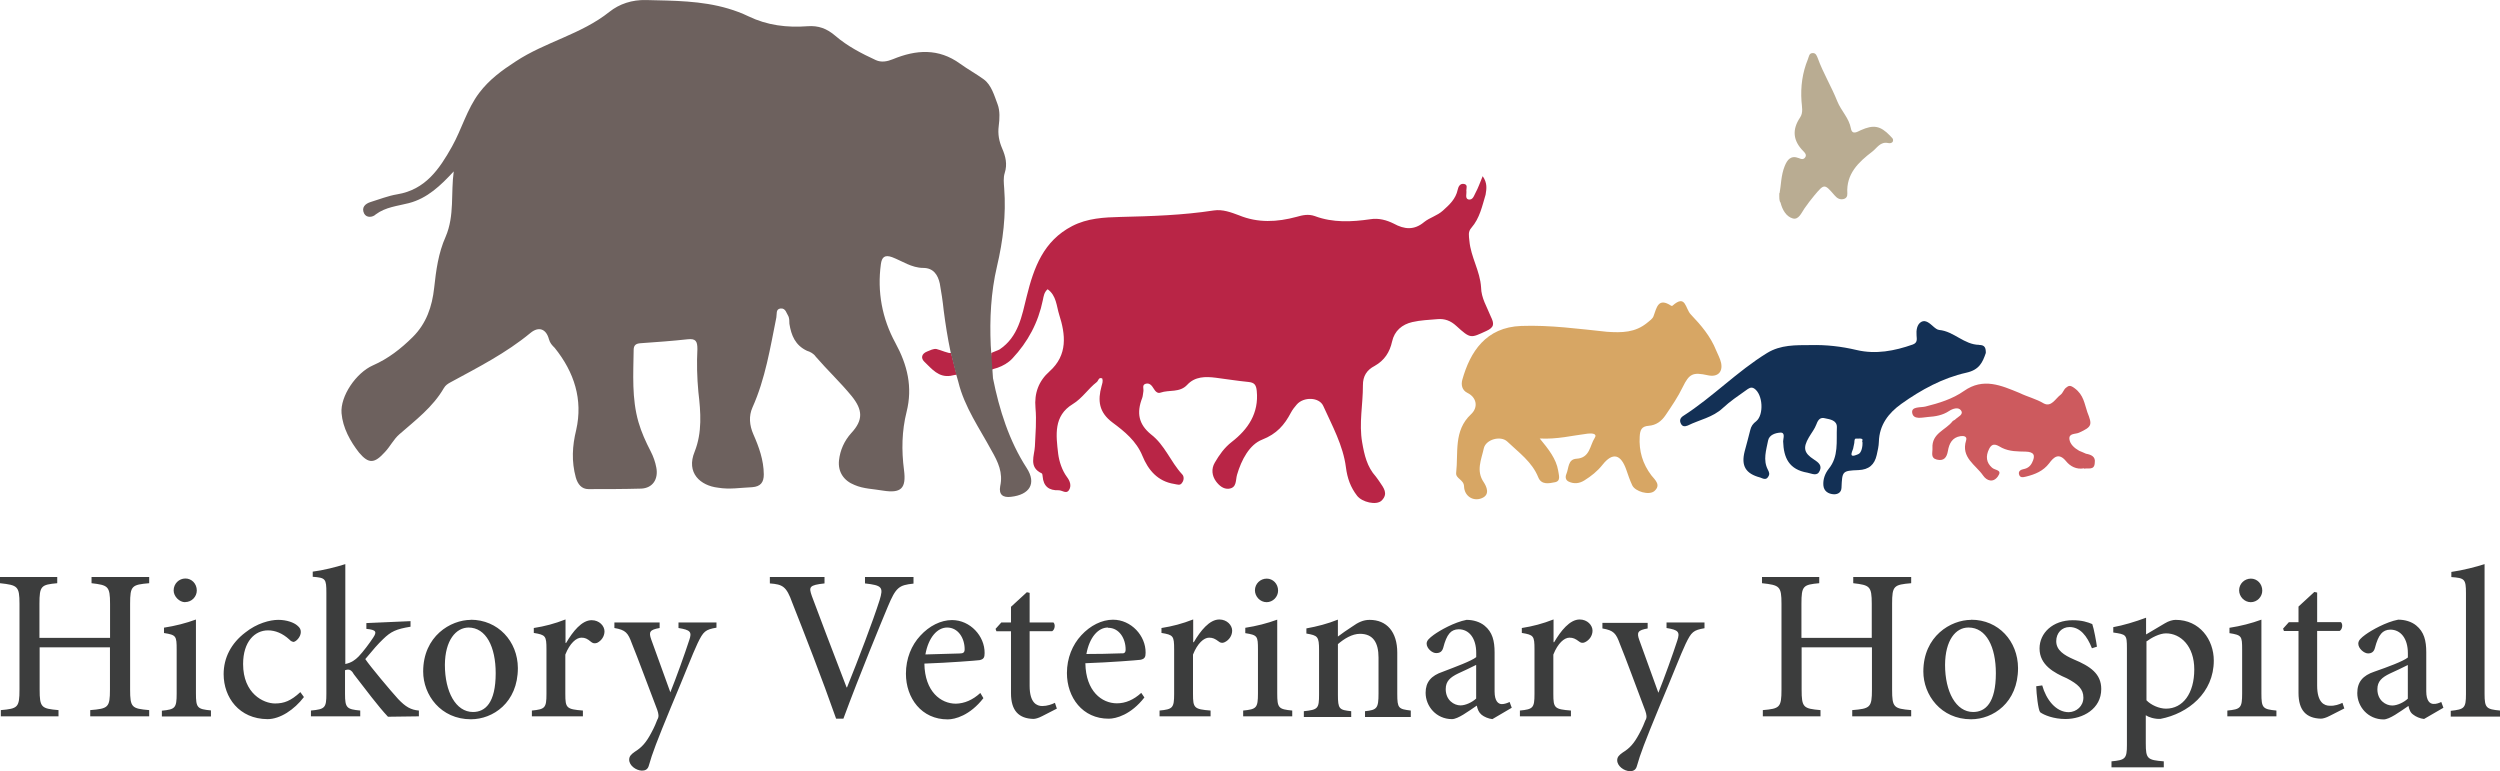 <svg xmlns="http://www.w3.org/2000/svg" xmlns:xlink="http://www.w3.org/1999/xlink" version="1.1" id="Layer_1" x="0px" y="0px" width="256.561px" height="79.123px" viewBox="0 0 256.561 79.123" enable-background="new 0 0 256.561 79.123" xml:space="preserve">
<g>
	<path fill="#B92546" d="M98.179 38.468c-0.113-0.027-0.482 0.08-0.638 0.102c-1.239 0.178-1.921-0.723-2.668-1.434 c-0.407-0.387-0.294-0.836 0.263-1.059c0.312-0.125 0.669-0.312 0.968-0.259c0.436 0.1 1.3 0.5 1.5 0.4"/>
	<path fill="#B92546" d="M101.727 36.231c0.117-0.077 0.738-0.294 0.854-0.37c1.938-1.295 2.286-3.435 2.783-5.439 c0.735-2.967 1.721-5.694 4.666-7.221c1.566-0.812 3.282-0.896 4.951-0.937c3.206-0.075 6.399-0.177 9.573-0.665 c0.928-0.142 1.8 0.2 2.6 0.498c1.947 0.8 3.9 0.7 5.9 0.159c0.624-0.179 1.223-0.312 1.877-0.081 c1.86 0.7 3.8 0.6 5.7 0.323c0.854-0.145 1.7 0.1 2.4 0.45c1.096 0.6 2.1 0.7 3.131-0.168 c0.572-0.455 1.329-0.638 1.911-1.162c0.683-0.615 1.321-1.198 1.522-2.146c0.068-0.321 0.244-0.691 0.688-0.588 c0.354 0.1 0.2 0.4 0.2 0.67c0.056 0.317-0.157 0.8 0.2 0.915c0.474 0.1 0.583-0.393 0.746-0.689 c0.266-0.48 0.442-1.011 0.731-1.7c0.493 0.7 0.4 1.3 0.3 1.895c-0.354 1.178-0.6 2.413-1.455 3.4 c-0.369 0.414-0.258 0.817-0.21 1.334c0.153 1.7 1.1 3.1 1.2 4.78c0.017 1.1 0.6 2 1 3 c0.339 0.7 0.4 1.097-0.474 1.483c-1.593 0.727-1.593 0.823-3.073-0.53c-0.584-0.535-1.193-0.757-1.938-0.689 c-0.86 0.077-1.737 0.105-2.573 0.3c-1.048 0.242-1.832 0.893-2.075 1.999c-0.241 1.093-0.782 1.934-1.787 2.5 c-0.81 0.418-1.212 1.045-1.206 1.992c0.011 1.953-0.421 3.892-0.076 5.863c0.225 1.3 0.5 2.5 1.4 3.5 c0.146 0.2 0.3 0.4 0.4 0.559c0.404 0.6 0.9 1.2 0.2 1.902c-0.537 0.527-2.017 0.164-2.518-0.485 c-0.674-0.874-1.005-1.788-1.152-2.937c-0.287-2.232-1.402-4.246-2.324-6.287c-0.413-0.917-2.021-0.958-2.722-0.142 c-0.221 0.256-0.437 0.528-0.594 0.825c-0.669 1.271-1.453 2.187-2.962 2.779c-1.286 0.506-2.119 2.055-2.569 3.6 c-0.162 0.541-0.004 1.327-0.832 1.433c-0.57 0.07-1.028-0.345-1.326-0.751c-0.417-0.569-0.505-1.279-0.129-1.92 c0.468-0.8 0.972-1.532 1.755-2.14c1.663-1.289 2.782-2.934 2.554-5.226c-0.062-0.617-0.24-0.857-0.846-0.917 c-1.122-0.11-2.236-0.292-3.355-0.434c-1.07-0.136-2.141-0.136-2.937 0.726c-0.767 0.829-1.844 0.49-2.733 0.8 c-0.321 0.126-0.55-0.15-0.715-0.425c-0.183-0.304-0.414-0.592-0.806-0.485c-0.417 0.114-0.187 0.507-0.245 0.8 c-0.047 0.22-0.041 0.458-0.121 0.664c-0.594 1.534-0.358 2.7 0.9 3.728c1.434 1.1 2 2.8 3.2 4.1 c0.209 0.2 0.2 0.6 0 0.859c-0.195 0.338-0.501 0.18-0.804 0.134c-1.713-0.265-2.679-1.438-3.271-2.885 c-0.625-1.53-1.848-2.514-3.053-3.408c-1.429-1.061-1.549-2.27-1.139-3.757c0.07-0.256 0.165-0.503 0.073-0.776 c-0.384-0.175-0.389 0.234-0.568 0.37c-0.887 0.681-1.478 1.66-2.468 2.262c-1.979 1.203-1.716 3.175-1.49 5.1 c0.104 0.8 0.4 1.7 0.9 2.378c0.303 0.4 0.5 0.9 0.2 1.361c-0.273 0.404-0.692-0.002-1.049 0 c-0.99 0.041-1.567-0.399-1.645-1.423c-0.008-0.108-0.028-0.281-0.094-0.312c-1.369-0.627-0.746-1.827-0.702-2.762 c0.062-1.32 0.18-2.647 0.061-3.953c-0.139-1.532 0.341-2.77 1.436-3.744c1.906-1.698 1.645-3.8 0.994-5.835 c-0.272-0.854-0.278-1.959-1.185-2.6c-0.359 0.311-0.408 0.714-0.489 1.111c-0.468 2.3-1.528 4.294-3.132 6 c-0.425 0.453-0.965 0.752-1.523 0.95c-0.244 0.086-0.635 0.152-0.751 0.3"/>
	<path fill="#CD5A5E" d="M213.862 48.062c-0.761 0.138-1.401-0.201-1.823-0.719c-0.742-0.912-1.262-0.455-1.742 0.2 c-0.612 0.801-1.446 1.138-2.375 1.368c-0.33 0.081-0.633 0.142-0.725-0.251c-0.076-0.32 0.199-0.466 0.474-0.518 c0.402-0.076 0.683-0.289 0.864-0.652c0.388-0.771 0.201-1.117-0.649-1.142c-0.827-0.021-1.644-0.003-2.431-0.387 c-0.402-0.195-0.931-0.682-1.325 0.113c-0.37 0.746-0.293 1.4 0.3 1.92c0.333 0.3 1.1 0.2 0.6 0.9 c-0.483 0.676-1.14 0.45-1.512-0.09c-0.757-1.104-2.302-1.844-1.746-3.611c0.134-0.423-0.254-0.482-0.58-0.433 c-0.857 0.132-1.163 0.775-1.288 1.516c-0.115 0.673-0.415 1.066-1.133 0.89c-0.681-0.168-0.427-0.701-0.453-1.185 c-0.084-1.523 1.365-1.84 2.056-2.743c0.064-0.084 0.202-0.11 0.278-0.189c0.272-0.277 0.896-0.497 0.596-0.93 c-0.258-0.372-0.836-0.199-1.232 0.064c-0.653 0.436-1.408 0.56-2.147 0.608c-0.579 0.039-1.522 0.33-1.633-0.438 c-0.094-0.658 0.877-0.51 1.367-0.634c1.397-0.35 2.782-0.775 3.946-1.594c1.995-1.403 3.828-0.564 5.7 0.2 c0.814 0.4 1.7 0.6 2.5 1.081c0.778 0.4 1.192-0.509 1.726-0.903c0.229-0.169 0.312-0.529 0.538-0.704 c0.276-0.215 0.41-0.322 0.9 0.046c0.938 0.7 1 1.6 1.3 2.455c0.512 1.3 0.5 1.489-0.846 2.1 c-0.366 0.175-1.073 0.033-0.993 0.679c0.063 0.5 0.5 0.9 1 1.183c0.229 0.1 0.5 0.2 0.7 0.3 c0.54 0.1 1 0.3 0.9 0.92C214.948 48.3 214.3 48 213.9 48.1"/>
	<path fill="#B9AC92" d="M182.629 19.835c0.153-0.805 0.138-1.836 0.525-2.791c0.265-0.649 0.624-1.137 1.453-0.817 c0.233 0.1 0.5 0.2 0.684-0.135c0.107-0.239-0.077-0.43-0.236-0.591c-1.05-1.063-1.166-2.194-0.319-3.448 c0.338-0.499 0.18-1.109 0.142-1.661c-0.104-1.495 0.088-2.932 0.659-4.319c0.113-0.274 0.11-0.637 0.516-0.627 c0.313 0 0.4 0.3 0.5 0.537c0.539 1.5 1.4 2.9 2 4.415c0.405 1 1.2 1.7 1.4 2.8 c0.128 0.7 0.7 0.3 1 0.166c1.312-0.587 2.013-0.471 3 0.55c0.153 0.2 0.4 0.3 0.3 0.6 c-0.095 0.196-0.316 0.2-0.498 0.163c-0.791-0.165-1.129 0.514-1.611 0.881c-1.426 1.085-2.692 2.289-2.562 4.3 c0.019 0.297-0.115 0.516-0.424 0.576c-0.377 0.074-0.643-0.107-0.882-0.384c-1.046-1.209-1.054-1.209-2.074 0 c-0.355 0.438-0.709 0.881-1.024 1.347c-0.315 0.465-0.6 1.184-1.19 1.021c-0.687-0.19-1.081-0.902-1.26-1.624 C182.576 20.6 182.6 20.3 182.6 19.8"/>
	<path fill="#D7A664" d="M158.006 44.99c0.909 1.1 1.7 2.1 1.9 3.305c0.072 0.5 0.3 1.09-0.361 1.2 c-0.573 0.113-1.358 0.29-1.68-0.508c-0.64-1.595-2.005-2.548-3.174-3.667c-0.68-0.652-2.22-0.228-2.418 0.7 c-0.247 1.134-0.817 2.3 0 3.476c0.259 0.4 0.7 1.266-0.208 1.632c-0.879 0.36-1.785-0.207-1.818-1.217 c-0.024-0.701-0.877-0.788-0.809-1.388c0.238-2.066-0.287-4.317 1.524-6.01c0.783-0.732 0.562-1.739-0.362-2.189 c-0.582-0.283-0.67-0.855-0.528-1.363c0.804-2.85 2.407-5.379 6.045-5.511c2.946-0.107 5.9 0.3 8.8 0.6 c1.518 0.1 2.9 0.1 4.155-0.949c0.231-0.188 0.521-0.387 0.617-0.643c0.33-0.88 0.472-1.982 1.832-1.069 c0.024 0 0.1 0 0.108-0.008c1.398-1.248 1.3 0.3 1.9 0.9c1.042 1.1 2 2.2 2.6 3.7 c0.162 0.4 0.4 0.8 0.5 1.27c0.191 0.959-0.388 1.476-1.359 1.261c-1.545-0.341-1.907-0.162-2.576 1.2 c-0.49 1.021-1.129 1.951-1.761 2.888c-0.432 0.642-0.981 1.04-1.746 1.098c-0.721 0.053-0.874 0.429-0.913 1.1 c-0.089 1.5 0.3 2.8 1.2 3.989c0.415 0.5 1 1 0.3 1.613c-0.54 0.458-1.961 0.044-2.264-0.593 c-0.241-0.508-0.421-1.046-0.604-1.578c-0.564-1.63-1.407-1.847-2.456-0.522c-0.533 0.672-1.156 1.157-1.862 1.6 c-0.523 0.322-1.062 0.373-1.604 0.116c-0.324-0.152-0.365-0.479-0.233-0.784c0.254-0.586 0.14-1.511 1.041-1.563 c1.389-0.082 1.358-1.362 1.863-2.132c0.301-0.458-0.293-0.488-0.695-0.446C161.332 44.7 159.8 45.1 158 45"/>
	<path fill="#6D615E" d="M101.673 35.445c-0.118-2.711 0.017-5.443 0.638-8.092c0.622-2.653 0.951-5.304 0.744-8.022 c-0.039-0.525-0.103-1.093 0.053-1.576c0.29-0.905 0.089-1.71-0.258-2.513c-0.322-0.743-0.464-1.475-0.357-2.304 c0.095-0.734 0.14-1.566-0.114-2.233c-0.344-0.907-0.638-1.99-1.422-2.562c-0.772-0.562-1.646-1.04-2.428-1.606 c-2.219-1.607-4.521-1.44-6.888-0.465c-0.589 0.242-1.197 0.355-1.76 0.096c-1.471-0.679-2.932-1.437-4.149-2.488 c-0.882-0.76-1.752-1.073-2.862-0.989c-2.099 0.158-4.134-0.084-6.06-1.017c-0.671-0.325-1.381-0.588-2.096-0.799 c-2.746-0.81-5.571-0.801-8.401-0.872c-1.453-0.036-2.749 0.396-3.773 1.213c-2.901 2.315-6.58 3.077-9.637 5.1 c-1.397 0.904-2.693 1.855-3.717 3.206c-1.274 1.683-1.791 3.721-2.801 5.521c-1.295 2.308-2.723 4.422-5.628 4.9 c-0.921 0.152-1.807 0.509-2.706 0.783c-0.584 0.179-0.976 0.565-0.689 1.175c0.251 0.5 0.9 0.4 1.2 0.1 c1.018-0.758 2.228-0.855 3.384-1.153c1.935-0.499 3.286-1.825 4.619-3.258c-0.31 2.2 0.1 4.54-0.83 6.7 c-0.751 1.68-0.984 3.454-1.18 5.259c-0.206 1.893-0.792 3.646-2.205 5.046c-1.206 1.196-2.512 2.215-4.076 2.9 c-1.745 0.771-3.366 3.173-3.224 4.91c0.125 1.5 0.9 2.9 1.8 4.046c1.01 1.2 1.6 1.1 2.652-0.06 c0.544-0.572 0.879-1.297 1.485-1.825c1.659-1.448 3.44-2.787 4.569-4.747c0.159-0.276 0.399-0.434 0.669-0.58 c2.829-1.535 5.7-2.994 8.207-5.066c0.873-0.721 1.621-0.405 1.9 0.635c0.113 0.4 0.3 0.6 0.6 0.9 c2.007 2.5 2.9 5.3 2.2 8.41c-0.409 1.661-0.49 3.233-0.043 4.878c0.199 0.7 0.6 1.2 1.3 1.2 c1.81 0 3.6 0 5.431-0.052c1.17-0.062 1.754-0.976 1.535-2.148c-0.11-0.587-0.3-1.137-0.584-1.685 c-0.496-0.957-0.951-1.958-1.249-2.992c-0.699-2.427-0.527-4.932-0.494-7.421c0.006-0.477 0.243-0.642 0.702-0.674 c1.615-0.113 3.231-0.228 4.839-0.405c0.834-0.092 1 0.2 1 1.001c-0.073 1.467-0.04 2.9 0.1 4.4 c0.247 2.1 0.4 4.152-0.378 6.124c-0.914 2.2 0.6 3.5 2.4 3.706c1.164 0.2 2.3 0 3.502-0.051 c0.852-0.065 1.196-0.492 1.19-1.317c-0.011-1.467-0.495-2.808-1.074-4.121c-0.401-0.912-0.48-1.869-0.088-2.746 c1.323-2.952 1.819-6.109 2.451-9.238c0.068-0.337-0.081-0.867 0.439-0.918c0.524-0.05 0.6 0.5 0.8 0.8 c0.092 0.2 0.1 0.5 0.1 0.771c0.194 1.2 0.6 2.2 1.8 2.768c0.336 0.1 0.7 0.3 0.9 0.6 c1.208 1.4 2.5 2.6 3.7 4.062c1.121 1.4 1.2 2.439-0.048 3.781c-0.721 0.799-1.146 1.76-1.261 2.8 c-0.127 1.2 0.5 2.1 1.6 2.531c0.925 0.4 1.9 0.4 2.9 0.575c1.874 0.3 2.42-0.216 2.17-2.121 c-0.262-2.006-0.225-4.003 0.265-5.954c0.64-2.556 0.087-4.812-1.152-7.087c-1.356-2.491-1.874-5.23-1.484-8.087 c0.096-0.691 0.381-0.984 1.145-0.709c1.053 0.4 2 1.1 3.2 1.106c1.037 0 1.5 0.7 1.7 1.6 c0.161 0.9 0.3 1.8 0.4 2.764c0.181 1.4 0.4 2.8 0.7 4.229c0.259 1 0.5 2.1 0.8 3.1 c0.631 2.6 2.2 4.8 3.4 7.034c0.692 1.2 1.2 2.3 0.9 3.664c-0.168 0.9 0.3 1.2 1.1 1.1 c1.942-0.215 2.638-1.381 1.618-2.955c-1.806-2.789-2.812-5.978-3.459-9.214"/>
	<path fill="#133055" d="M191.143 45.351c0.015 0.418-0.084 1.122-0.446 1.26c-0.137 0.052-0.568 0.26-0.669 0.1 c-0.086-0.167 0.11-0.514 0.148-0.669c0.048-0.19 0.089-0.386 0.12-0.582c0.017-0.111 0.004-0.312 0.07-0.401 c0.009-0.011 0.018-0.021 0.027-0.027c0.056-0.038 0.185-0.017 0.247-0.019c0.093-0.004 0.441-0.055 0.5 0.1 C191.157 45.1 191.1 45.3 191.1 45.4 M203.137 35.391c-1.572-0.005-2.613-1.392-4.128-1.529 c-0.202-0.018-0.41-0.188-0.577-0.332c-0.374-0.324-0.815-0.758-1.267-0.495c-0.45 0.263-0.523 0.874-0.479 1.4 c0.031 0.4 0.1 0.74-0.388 0.921c-1.879 0.664-3.807 1.028-5.767 0.564c-1.558-0.369-3.112-0.546-4.702-0.506 c-1.544 0.01-3.085-0.047-4.489 0.817c-3.069 1.888-5.578 4.517-8.605 6.457c-0.288 0.187-0.411 0.457-0.228 0.8 c0.152 0.3 0.4 0.3 0.7 0.181c1.196-0.594 2.558-0.825 3.592-1.791c0.736-0.686 1.582-1.257 2.407-1.84 c0.217-0.152 0.487-0.388 0.824-0.164c0.896 0.6 1 2.7 0.2 3.355c-0.328 0.244-0.518 0.51-0.609 0.9 c-0.173 0.732-0.386 1.455-0.575 2.184c-0.383 1.5 0.1 2.3 1.6 2.694c0.262 0.1 0.6 0.3 0.814-0.082 c0.189-0.269 0.09-0.479-0.037-0.727c-0.512-0.993-0.165-2 0.025-2.982c0.117-0.603 0.773-0.786 1.245-0.818 c0.562-0.039 0.3 0.6 0.3 0.891c0.053 1.7 0.6 2.9 2.5 3.222c0.482 0.1 1 0.4 1.257-0.199 c0.255-0.562-0.146-0.864-0.596-1.155c-1.034-0.667-1.14-1.202-0.525-2.262c0.264-0.454 0.608-0.878 0.785-1.363 c0.174-0.473 0.406-0.743 0.896-0.6c0.488 0.1 1.2 0.2 1.2 0.885c-0.065 1.5 0.2 3.036-0.842 4.3 c-0.376 0.483-0.592 1.07-0.546 1.685c0.046 0.6 0.5 0.9 1.1 0.927c0.408-0.001 0.739-0.203 0.761-0.666 c0.074-1.699 0.065-1.754 1.728-1.817c1.094-0.043 1.665-0.559 1.889-1.562c0.097-0.441 0.206-0.89 0.218-1.336 c0.045-1.741 0.992-2.963 2.313-3.905c2.031-1.447 4.24-2.652 6.661-3.193c1.307-0.291 1.658-1.015 2.002-2.027 C203.796 35.7 203.7 35.4 203.1 35.4"/>
	<path fill="#3C3D3D" d="M256.561 73.513v-0.594c-1.407-0.132-1.584-0.264-1.584-1.716V57.893c-0.813 0.265-2.243 0.639-3.409 0.8 v0.528c1.363 0.1 1.5 0.2 1.5 1.649v10.362c0 1.452-0.176 1.562-1.562 1.716v0.594H256.561z M247.102 71.7 c-0.396 0.374-1.077 0.703-1.605 0.703c-0.66 0-1.519-0.527-1.519-1.672c0-0.813 0.463-1.21 1.276-1.605 c0.484-0.221 1.386-0.639 1.848-0.88V71.688z M250.754 72.633l-0.22-0.594c-0.22 0.11-0.528 0.22-0.792 0.2 c-0.374 0-0.748-0.308-0.748-1.298v-4.004c0-1.188-0.22-2.09-1.034-2.75c-0.484-0.396-1.166-0.594-1.848-0.594 c-1.254 0.242-2.729 1.078-3.366 1.54c-0.44 0.33-0.727 0.571-0.727 0.924c0 0.5 0.6 1 1 1 c0.353 0 0.595-0.154 0.704-0.55c0.176-0.682 0.374-1.166 0.639-1.474c0.22-0.265 0.55-0.418 0.945-0.418 c1.057 0 1.8 0.9 1.8 2.42v0.439c-0.483 0.396-2.111 0.99-3.432 1.452c-1.188 0.396-1.76 1.056-1.76 2.2 c0 1.4 1.1 2.7 2.7 2.706c0.616 0 1.672-0.792 2.552-1.387c0.088 0.4 0.2 0.7 0.5 0.9 c0.241 0.2 0.7 0.4 1.1 0.44L250.754 72.633z M240.59 72.721l-0.198-0.594c-0.308 0.154-0.792 0.33-1.298 0.3 c-0.55 0-1.298-0.308-1.298-2.068v-5.609h2.311c0.285-0.176 0.352-0.683 0.132-0.902h-2.442v-3.036l-0.286-0.065l-1.628 1.5 v1.605h-0.99l-0.594 0.66l0.088 0.242h1.496v6.357c0 1.8 0.8 2.6 2.3 2.641c0.197 0 0.527-0.088 0.901-0.286L240.59 72.7 z M233.616 73.513v-0.594c-1.408-0.132-1.54-0.264-1.54-1.76v-7.568c-1.012 0.374-2.134 0.66-3.278 0.836v0.55 c1.254 0.2 1.3 0.3 1.3 1.673v4.51c0 1.496-0.153 1.628-1.518 1.76v0.594H233.616z M230.976 61.8 c0.66 0 1.188-0.55 1.188-1.188c0-0.703-0.528-1.231-1.166-1.231c-0.66 0-1.21 0.528-1.21 1.2 C229.788 61.2 230.3 61.8 231 61.8 M220.24 65.857c0.55-0.418 1.386-0.858 2.046-0.858c1.496 0 2.9 1.3 2.9 3.7 c0 2.464-1.166 4.026-2.904 4.026c-0.704 0-1.54-0.374-2.002-0.858V65.857z M220.24 65.109v-1.717 c-1.122 0.419-2.376 0.792-3.366 0.969v0.55c1.32 0.2 1.4 0.2 1.4 1.605v9.944c0 1.408-0.176 1.54-1.584 1.672v0.616h5.368 v-0.616c-1.694-0.132-1.848-0.264-1.848-1.848v-2.882c0.286 0.2 0.9 0.4 1.5 0.374c2.86-0.551 5.479-2.685 5.479-5.984 c0-2.156-1.452-4.18-3.916-4.18c-0.286 0-0.704 0.109-1.101 0.352L220.24 65.109z M215.202 66.4 c-0.066-0.506-0.309-1.87-0.484-2.354c-0.462-0.197-1.056-0.396-2.002-0.396c-2.067 0-3.41 1.319-3.41 2.9 c0 1.7 1.5 2.5 2.8 3.059c1.145 0.6 1.7 1.1 1.7 1.979c0 0.88-0.704 1.475-1.496 1.5 c-1.343 0-2.332-1.32-2.729-2.75l-0.616 0.088c0.022 0.8 0.2 2.4 0.4 2.662c0.396 0.3 1.4 0.7 2.6 0.7 c1.782 0 3.674-1.034 3.674-3.08c0-1.562-1.122-2.332-2.815-3.036c-1.013-0.44-1.805-0.946-1.805-1.87 c0-0.836 0.572-1.452 1.364-1.452c1.078 0 1.8 0.9 2.3 2.178L215.202 66.363z M202.024 64.4 c1.825 0 2.8 2 2.8 4.686c0 3.059-1.078 3.982-2.332 3.982c-1.76 0-2.882-2.068-2.882-4.84 C199.626 65.7 200.7 64.4 202 64.4 M202.288 63.613c-2.09 0-4.906 1.672-4.906 5.302c0 2.4 1.8 4.9 4.9 4.9 c2.244 0 4.818-1.694 4.818-5.258C207.084 65.8 205.1 63.6 202.3 63.6 M196.084 59.213h-5.896v0.638 c1.694 0.2 1.9 0.3 1.9 2.112v3.498h-7.216v-3.498c0-1.848 0.176-1.958 1.826-2.112v-0.638h-5.874v0.638 c1.804 0.2 2 0.3 2 2.112v8.8c0 1.849-0.177 1.958-1.914 2.112v0.638h5.918v-0.638c-1.761-0.154-1.937-0.264-1.937-2.112 v-4.334h7.216v4.334c0 1.849-0.176 1.958-2.023 2.112v0.638h6.05v-0.638c-1.782-0.154-1.958-0.264-1.958-2.112v-8.8 c0-1.848 0.176-1.958 1.958-2.112V59.213z M175.008 63.877h-3.981v0.572c1.231 0.2 1.4 0.4 1.1 1.3 c-0.44 1.364-1.343 3.872-1.937 5.346l-1.958-5.412c-0.286-0.792-0.154-1.012 0.858-1.188v-0.572h-4.643v0.572 c1.166 0.2 1.4 0.5 1.8 1.605c0.615 1.5 1.6 4.2 2.6 6.843c0.133 0.4 0.2 0.7 0 1 c-0.109 0.286-0.264 0.704-0.638 1.386c-0.506 0.946-0.946 1.452-1.672 1.893c-0.374 0.264-0.572 0.462-0.572 0.8 c0 0.6 0.7 1.1 1.3 1.122c0.33 0 0.616-0.11 0.727-0.55c0.33-1.188 0.813-2.464 2.266-5.984 c1.496-3.542 2.179-5.368 2.729-6.534c0.594-1.231 0.792-1.407 1.936-1.605V63.877z M159.432 65.945v-2.376 c-1.122 0.439-2.134 0.704-3.256 0.88v0.506c1.21 0.2 1.3 0.3 1.3 1.672v4.598c0 1.431-0.154 1.562-1.496 1.694v0.594h5.236 v-0.594c-1.694-0.132-1.805-0.264-1.805-1.694v-4.048c0.462-1.166 1.122-1.737 1.65-1.737c0.374 0 0.6 0.1 1 0.4 c0.132 0.1 0.3 0.2 0.6 0.066c0.463-0.221 0.771-0.683 0.771-1.188c0-0.55-0.528-1.144-1.32-1.144 c-1.012 0-1.936 1.166-2.618 2.332H159.432z M151.49 71.688c-0.396 0.374-1.078 0.703-1.606 0.703c-0.66 0-1.518-0.527-1.518-1.672 c0-0.813 0.462-1.21 1.275-1.605c0.484-0.221 1.387-0.639 1.849-0.88V71.688z M155.142 72.633l-0.22-0.594 c-0.22 0.11-0.528 0.22-0.792 0.22c-0.374 0-0.748-0.308-0.748-1.298v-4.004c0-1.188-0.22-2.09-1.034-2.75 c-0.483-0.396-1.166-0.594-1.848-0.594c-1.254 0.242-2.728 1.078-3.366 1.54c-0.439 0.33-0.726 0.571-0.726 0.9 c0 0.5 0.6 1 1 0.968c0.352 0 0.594-0.154 0.704-0.55c0.176-0.682 0.373-1.166 0.638-1.474 c0.22-0.265 0.55-0.418 0.946-0.418c1.056 0 1.8 0.9 1.8 2.42v0.439c-0.484 0.396-2.112 0.99-3.433 1.5 c-1.188 0.396-1.76 1.056-1.76 2.156c0 1.4 1.1 2.7 2.7 2.706c0.616 0 1.672-0.792 2.552-1.387 c0.088 0.4 0.2 0.7 0.5 0.946c0.242 0.2 0.7 0.4 1.1 0.44L155.142 72.633z M144.781 73.513v-0.594 c-1.254-0.154-1.387-0.22-1.387-1.694v-4.245c0-2.135-1.077-3.366-2.838-3.366c-0.638 0-1.166 0.242-1.804 0.7 c-0.55 0.352-1.012 0.682-1.452 1.012v-1.738c-1.034 0.418-2.134 0.704-3.233 0.902v0.527c1.166 0.2 1.3 0.3 1.3 1.7 v4.554c0 1.452-0.11 1.562-1.562 1.716v0.594h4.862v-0.594c-1.232-0.132-1.364-0.22-1.364-1.694v-5.191 c0.639-0.55 1.452-1.057 2.267-1.057c1.342 0 1.9 0.9 1.9 2.442v3.674c0 1.54-0.154 1.694-1.387 1.826v0.594H144.781z M132.615 73.513v-0.594c-1.408-0.132-1.54-0.264-1.54-1.76v-7.568c-1.013 0.374-2.134 0.66-3.278 0.836v0.55 c1.254 0.2 1.3 0.3 1.3 1.673v4.51c0 1.496-0.153 1.628-1.518 1.76v0.594H132.615z M129.975 61.8 c0.66 0 1.188-0.55 1.188-1.188c0-0.703-0.528-1.231-1.166-1.231c-0.66 0-1.21 0.528-1.21 1.2 C128.787 61.2 129.3 61.8 130 61.8 M122.451 65.945v-2.376c-1.122 0.439-2.134 0.704-3.256 0.88v0.506 c1.21 0.2 1.3 0.3 1.3 1.672v4.598c0 1.431-0.153 1.562-1.496 1.694v0.594h5.236v-0.594 c-1.694-0.132-1.804-0.264-1.804-1.694v-4.048c0.462-1.166 1.122-1.737 1.649-1.737c0.374 0 0.6 0.1 1 0.4 c0.132 0.1 0.3 0.2 0.6 0.066c0.462-0.221 0.77-0.683 0.77-1.188c0-0.55-0.527-1.144-1.319-1.144 c-1.013 0-1.937 1.166-2.618 2.332H122.451z M113.717 64.427c1.145 0 1.8 1.1 1.8 2.223c0 0.33-0.132 0.439-0.506 0.4 c-1.21 0.044-2.354 0.066-3.521 0.066C111.803 65.4 112.7 64.4 113.7 64.4 M117.127 71.1 c-0.792 0.726-1.628 1.078-2.508 1.078c-1.54 0-3.19-1.232-3.234-4.114c2.552-0.088 5.302-0.308 5.654-0.353 c0.439-0.088 0.528-0.285 0.528-0.726c0.021-1.738-1.475-3.388-3.345-3.388c-1.144 0-2.332 0.594-3.256 1.6 c-0.901 0.969-1.474 2.332-1.474 3.872c0 2.5 1.6 4.7 4.3 4.687c0.726 0 2.266-0.396 3.651-2.179L117.127 71.115z M108.459 72.721l-0.198-0.594c-0.308 0.154-0.792 0.33-1.298 0.33c-0.55 0-1.298-0.308-1.298-2.068v-5.609h2.31 c0.286-0.176 0.353-0.683 0.133-0.902h-2.442v-3.036l-0.286-0.065l-1.628 1.496v1.605h-0.99l-0.594 0.66l0.088 0.242h1.496v6.357 c0 1.8 0.8 2.6 2.3 2.641c0.198 0 0.528-0.088 0.902-0.286L108.459 72.721z M97.196 64.4 c1.144 0 1.8 1.1 1.8 2.223c0 0.33-0.133 0.439-0.507 0.439c-1.21 0.044-2.354 0.066-3.52 0.1 C95.282 65.4 96.2 64.4 97.2 64.4 M100.606 71.115c-0.792 0.726-1.629 1.078-2.509 1.1 c-1.54 0-3.189-1.232-3.233-4.114c2.552-0.088 5.302-0.308 5.653-0.353c0.44-0.088 0.528-0.285 0.528-0.726 c0.022-1.738-1.474-3.388-3.344-3.388c-1.145 0-2.332 0.594-3.256 1.605c-0.902 0.969-1.475 2.332-1.475 3.9 c0 2.5 1.6 4.7 4.3 4.687c0.727 0 2.267-0.396 3.652-2.179L100.606 71.115z M93.763 59.213h-4.994v0.66 c1.782 0.2 1.9 0.4 1.5 1.716c-0.682 2.156-2.199 6.116-3.344 8.954h-0.044c-1.342-3.476-2.97-7.766-3.564-9.372 c-0.329-0.946-0.285-1.122 1.299-1.298v-0.66h-5.61v0.66c1.32 0.1 1.7 0.3 2.3 1.98c1.188 3 3.1 7.9 4.5 11.9 h0.748c1.672-4.532 3.938-10.011 4.554-11.484c0.836-2.002 1.144-2.222 2.64-2.376V59.213z M73.612 63.877H69.63v0.572 c1.232 0.2 1.4 0.4 1.1 1.254c-0.44 1.364-1.342 3.872-1.936 5.346l-1.958-5.412c-0.286-0.792-0.154-1.012 0.858-1.188 v-0.572h-4.642v0.572c1.166 0.2 1.4 0.5 1.8 1.605c0.616 1.5 1.6 4.2 2.6 6.8 c0.132 0.4 0.2 0.7 0 1.012c-0.11 0.286-0.264 0.704-0.638 1.386c-0.506 0.946-0.946 1.452-1.672 1.9 c-0.374 0.264-0.572 0.462-0.572 0.813c0 0.6 0.7 1.1 1.3 1.122c0.33 0 0.616-0.11 0.726-0.55 c0.33-1.188 0.814-2.464 2.266-5.984c1.496-3.542 2.178-5.368 2.728-6.534c0.594-1.231 0.792-1.407 1.937-1.605V63.877z M58.036 65.945v-2.376c-1.122 0.439-2.134 0.704-3.256 0.88v0.506c1.21 0.2 1.3 0.3 1.3 1.672v4.598 c0 1.431-0.154 1.562-1.496 1.694v0.594h5.236v-0.594c-1.694-0.132-1.804-0.264-1.804-1.694v-4.048 c0.462-1.166 1.122-1.737 1.65-1.737c0.374 0 0.6 0.1 1 0.439c0.132 0.1 0.3 0.2 0.6 0.1 c0.462-0.221 0.77-0.683 0.77-1.188c0-0.55-0.528-1.144-1.32-1.144c-1.012 0-1.936 1.166-2.618 2.332H58.036z M48.07 64.4 c1.826 0 2.8 2 2.8 4.686c0 3.059-1.078 3.982-2.332 3.982c-1.76 0-2.882-2.068-2.882-4.84 C45.672 65.7 46.8 64.4 48.1 64.4 M48.334 63.613c-2.09 0-4.906 1.672-4.906 5.302c0 2.4 1.8 4.9 4.9 4.9 c2.244 0 4.818-1.694 4.818-5.258C53.13 65.8 51.1 63.6 48.3 63.6 M42.988 73.513v-0.594 c-0.814-0.065-1.364-0.374-2.134-1.188c-0.726-0.792-2.904-3.389-3.366-4.093c0.88-1.056 1.254-1.496 1.826-2.046 c0.814-0.792 1.342-1.034 2.816-1.275v-0.572l-4.532 0.198v0.594c1.012 0.1 1.1 0.3 0.7 0.9 c-0.374 0.571-1.012 1.43-1.496 1.936c-0.352 0.353-0.726 0.638-1.364 0.771V57.893c-0.968 0.309-2.288 0.639-3.344 0.771v0.528 c1.32 0.1 1.4 0.2 1.4 1.649v10.362c0 1.43-0.132 1.584-1.584 1.716v0.594h5.06v-0.594c-1.386-0.132-1.562-0.264-1.562-1.716 v-2.42c0.132-0.044 0.22-0.066 0.308-0.066c0.198 0 0.4 0.1 0.6 0.484c1.166 1.5 2.5 3.3 3.5 4.355L42.988 73.513z M30.822 71.027c-0.968 0.901-1.672 1.166-2.596 1.166c-1.188 0-3.278-1.013-3.278-4.048c0-2.311 1.21-3.454 2.552-3.454 c0.748 0 1.5 0.3 2.2 0.945c0.176 0.2 0.3 0.2 0.4 0.242c0.264 0 0.77-0.506 0.77-1.012 c0-0.242-0.066-0.44-0.374-0.683c-0.33-0.285-1.056-0.571-1.936-0.571c-0.858 0-2.2 0.352-3.388 1.3 c-1.452 1.101-2.222 2.597-2.222 4.269c0 2.4 1.6 4.6 4.5 4.62c1.298 0 2.75-0.969 3.74-2.267L30.822 71.027z M21.648 73.5 v-0.594c-1.408-0.132-1.54-0.264-1.54-1.76v-7.568c-1.012 0.374-2.134 0.66-3.278 0.836v0.55c1.254 0.2 1.3 0.3 1.3 1.7 v4.51c0 1.496-0.154 1.628-1.518 1.76v0.594H21.648z M19.008 61.787c0.66 0 1.188-0.55 1.188-1.188 c0-0.703-0.528-1.231-1.166-1.231c-0.66 0-1.21 0.528-1.21 1.231C17.82 61.2 18.4 61.8 19 61.8 M15.29 59.213H9.394 v0.638c1.694 0.2 1.9 0.3 1.9 2.112v3.498H4.048v-3.498c0-1.848 0.176-1.958 1.826-2.112v-0.638H0v0.638 c1.804 0.2 2 0.3 2 2.112v8.8c0 1.849-0.176 1.958-1.914 2.112v0.638h5.918v-0.638c-1.76-0.154-1.936-0.264-1.936-2.112 v-4.334h7.216v4.334c0 1.849-0.176 1.958-2.024 2.112v0.638h6.05v-0.638c-1.782-0.154-1.958-0.264-1.958-2.112v-8.8 c0-1.848 0.176-1.958 1.958-2.112V59.213z"/>
</g>
</svg>
